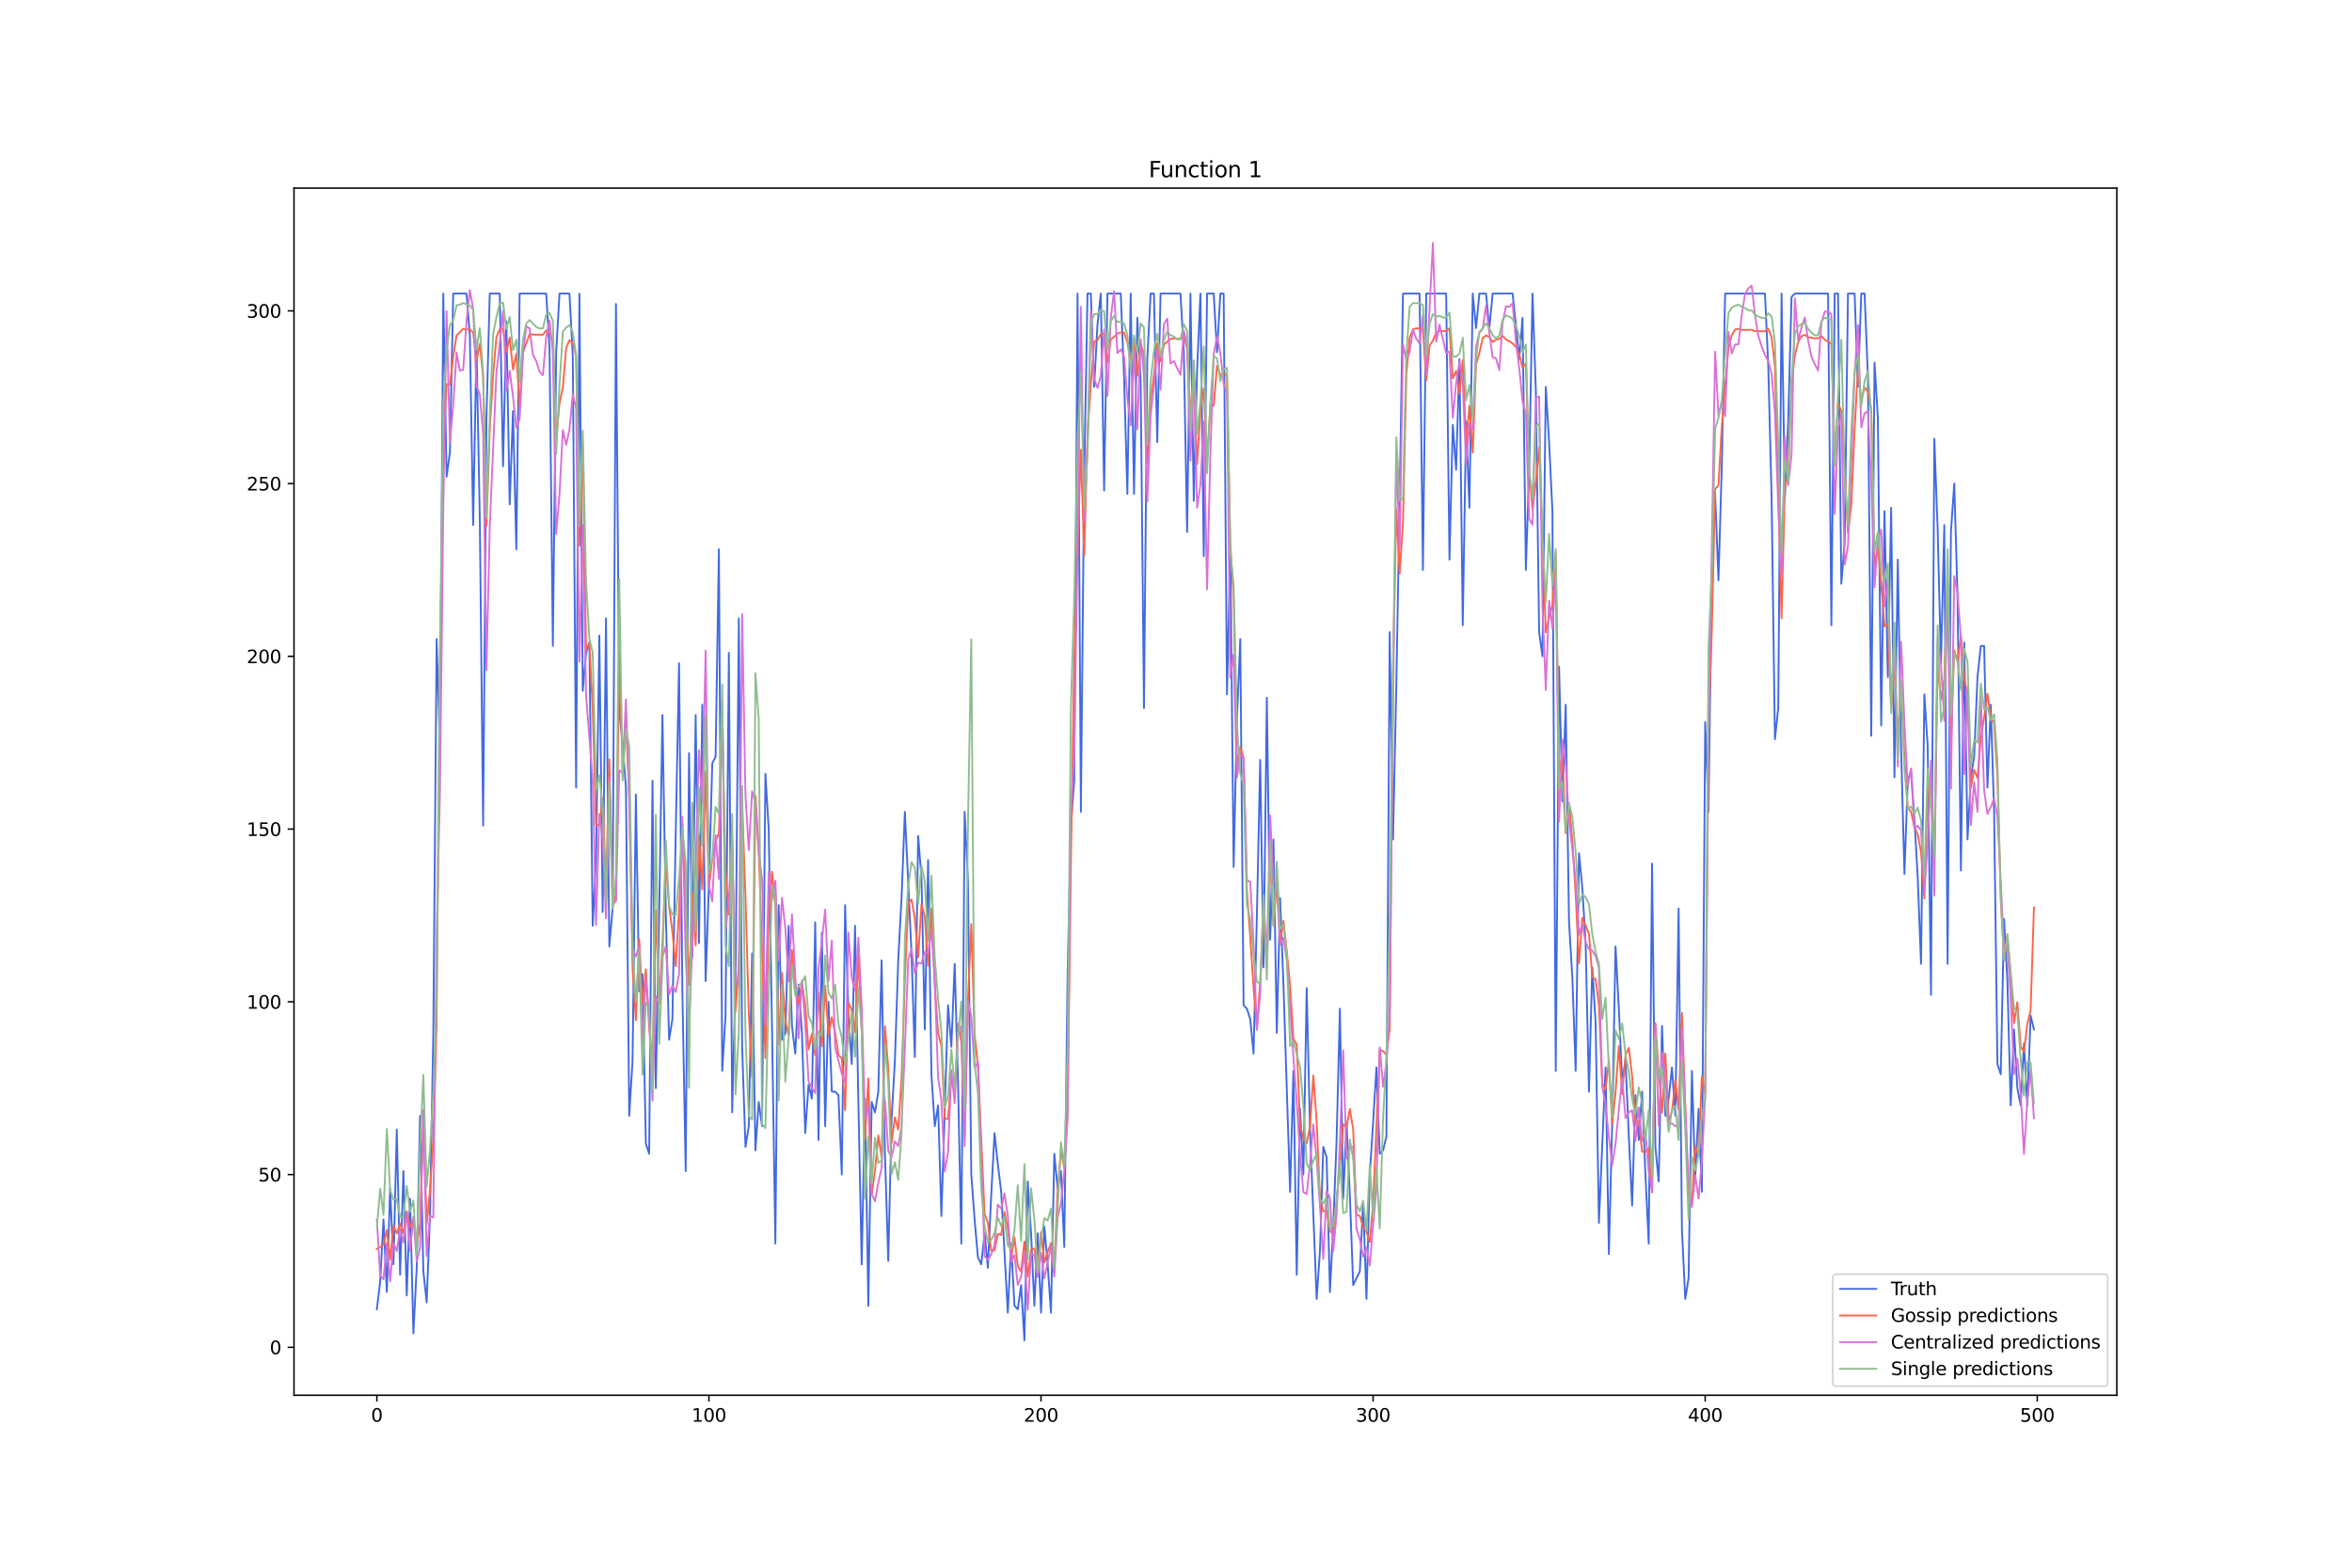<?xml version="1.0" encoding="utf-8" standalone="no"?>
<!DOCTYPE svg PUBLIC "-//W3C//DTD SVG 1.1//EN"
  "http://www.w3.org/Graphics/SVG/1.1/DTD/svg11.dtd">
<svg xmlns:xlink="http://www.w3.org/1999/xlink" width="1296pt" height="864pt" viewBox="0 0 1296 864" xmlns="http://www.w3.org/2000/svg" version="1.1">
 <defs>
  <style type="text/css">*{stroke-linejoin: round; stroke-linecap: butt}</style>
 </defs>
 <g id="figure_1">
  <g id="patch_1">
   <path d="M 0 864 
L 1296 864 
L 1296 0 
L 0 0 
z
" style="fill: #ffffff"/>
  </g>
  <g id="axes_1">
   <g id="patch_2">
    <path d="M 162 768.96 
L 1166.4 768.96 
L 1166.4 103.68 
L 162 103.68 
z
" style="fill: #ffffff"/>
   </g>
   <g id="matplotlib.axis_1">
    <g id="xtick_1">
     <g id="line2d_1">
      <defs>
       <path id="m476c8b9370" d="M 0 0 
L 0 3.5 
" style="stroke: #000000; stroke-width: 0.8"/>
      </defs>
      <g>
       <use xlink:href="#m476c8b9370" x="207.655" y="768.96" style="stroke: #000000; stroke-width: 0.8"/>
      </g>
     </g>
     <g id="text_1">
      <!-- 0 -->
      <g transform="translate(204.473 783.558) scale(0.1 -0.1)">
       <defs>
        <path id="DejaVuSans-30" d="M 2034 4250 
Q 1547 4250 1301 3770 
Q 1056 3291 1056 2328 
Q 1056 1369 1301 889 
Q 1547 409 2034 409 
Q 2525 409 2770 889 
Q 3016 1369 3016 2328 
Q 3016 3291 2770 3770 
Q 2525 4250 2034 4250 
z
M 2034 4750 
Q 2819 4750 3233 4129 
Q 3647 3509 3647 2328 
Q 3647 1150 3233 529 
Q 2819 -91 2034 -91 
Q 1250 -91 836 529 
Q 422 1150 422 2328 
Q 422 3509 836 4129 
Q 1250 4750 2034 4750 
z
" transform="scale(0.016)"/>
       </defs>
       <use xlink:href="#DejaVuSans-30"/>
      </g>
     </g>
    </g>
    <g id="xtick_2">
     <g id="line2d_2">
      <g>
       <use xlink:href="#m476c8b9370" x="390.639" y="768.96" style="stroke: #000000; stroke-width: 0.8"/>
      </g>
     </g>
     <g id="text_2">
      <!-- 100 -->
      <g transform="translate(381.095 783.558) scale(0.1 -0.1)">
       <defs>
        <path id="DejaVuSans-31" d="M 794 531 
L 1825 531 
L 1825 4091 
L 703 3866 
L 703 4441 
L 1819 4666 
L 2450 4666 
L 2450 531 
L 3481 531 
L 3481 0 
L 794 0 
L 794 531 
z
" transform="scale(0.016)"/>
       </defs>
       <use xlink:href="#DejaVuSans-31"/>
       <use xlink:href="#DejaVuSans-30" x="63.623"/>
       <use xlink:href="#DejaVuSans-30" x="127.246"/>
      </g>
     </g>
    </g>
    <g id="xtick_3">
     <g id="line2d_3">
      <g>
       <use xlink:href="#m476c8b9370" x="573.623" y="768.96" style="stroke: #000000; stroke-width: 0.8"/>
      </g>
     </g>
     <g id="text_3">
      <!-- 200 -->
      <g transform="translate(564.079 783.558) scale(0.1 -0.1)">
       <defs>
        <path id="DejaVuSans-32" d="M 1228 531 
L 3431 531 
L 3431 0 
L 469 0 
L 469 531 
Q 828 903 1448 1529 
Q 2069 2156 2228 2338 
Q 2531 2678 2651 2914 
Q 2772 3150 2772 3378 
Q 2772 3750 2511 3984 
Q 2250 4219 1831 4219 
Q 1534 4219 1204 4116 
Q 875 4013 500 3803 
L 500 4441 
Q 881 4594 1212 4672 
Q 1544 4750 1819 4750 
Q 2544 4750 2975 4387 
Q 3406 4025 3406 3419 
Q 3406 3131 3298 2873 
Q 3191 2616 2906 2266 
Q 2828 2175 2409 1742 
Q 1991 1309 1228 531 
z
" transform="scale(0.016)"/>
       </defs>
       <use xlink:href="#DejaVuSans-32"/>
       <use xlink:href="#DejaVuSans-30" x="63.623"/>
       <use xlink:href="#DejaVuSans-30" x="127.246"/>
      </g>
     </g>
    </g>
    <g id="xtick_4">
     <g id="line2d_4">
      <g>
       <use xlink:href="#m476c8b9370" x="756.607" y="768.96" style="stroke: #000000; stroke-width: 0.8"/>
      </g>
     </g>
     <g id="text_4">
      <!-- 300 -->
      <g transform="translate(747.063 783.558) scale(0.1 -0.1)">
       <defs>
        <path id="DejaVuSans-33" d="M 2597 2516 
Q 3050 2419 3304 2112 
Q 3559 1806 3559 1356 
Q 3559 666 3084 287 
Q 2609 -91 1734 -91 
Q 1441 -91 1130 -33 
Q 819 25 488 141 
L 488 750 
Q 750 597 1062 519 
Q 1375 441 1716 441 
Q 2309 441 2620 675 
Q 2931 909 2931 1356 
Q 2931 1769 2642 2001 
Q 2353 2234 1838 2234 
L 1294 2234 
L 1294 2753 
L 1863 2753 
Q 2328 2753 2575 2939 
Q 2822 3125 2822 3475 
Q 2822 3834 2567 4026 
Q 2313 4219 1838 4219 
Q 1578 4219 1281 4162 
Q 984 4106 628 3988 
L 628 4550 
Q 988 4650 1302 4700 
Q 1616 4750 1894 4750 
Q 2613 4750 3031 4423 
Q 3450 4097 3450 3541 
Q 3450 3153 3228 2886 
Q 3006 2619 2597 2516 
z
" transform="scale(0.016)"/>
       </defs>
       <use xlink:href="#DejaVuSans-33"/>
       <use xlink:href="#DejaVuSans-30" x="63.623"/>
       <use xlink:href="#DejaVuSans-30" x="127.246"/>
      </g>
     </g>
    </g>
    <g id="xtick_5">
     <g id="line2d_5">
      <g>
       <use xlink:href="#m476c8b9370" x="939.591" y="768.96" style="stroke: #000000; stroke-width: 0.8"/>
      </g>
     </g>
     <g id="text_5">
      <!-- 400 -->
      <g transform="translate(930.047 783.558) scale(0.1 -0.1)">
       <defs>
        <path id="DejaVuSans-34" d="M 2419 4116 
L 825 1625 
L 2419 1625 
L 2419 4116 
z
M 2253 4666 
L 3047 4666 
L 3047 1625 
L 3713 1625 
L 3713 1100 
L 3047 1100 
L 3047 0 
L 2419 0 
L 2419 1100 
L 313 1100 
L 313 1709 
L 2253 4666 
z
" transform="scale(0.016)"/>
       </defs>
       <use xlink:href="#DejaVuSans-34"/>
       <use xlink:href="#DejaVuSans-30" x="63.623"/>
       <use xlink:href="#DejaVuSans-30" x="127.246"/>
      </g>
     </g>
    </g>
    <g id="xtick_6">
     <g id="line2d_6">
      <g>
       <use xlink:href="#m476c8b9370" x="1122.575" y="768.96" style="stroke: #000000; stroke-width: 0.8"/>
      </g>
     </g>
     <g id="text_6">
      <!-- 500 -->
      <g transform="translate(1113.032 783.558) scale(0.1 -0.1)">
       <defs>
        <path id="DejaVuSans-35" d="M 691 4666 
L 3169 4666 
L 3169 4134 
L 1269 4134 
L 1269 2991 
Q 1406 3038 1543 3061 
Q 1681 3084 1819 3084 
Q 2600 3084 3056 2656 
Q 3513 2228 3513 1497 
Q 3513 744 3044 326 
Q 2575 -91 1722 -91 
Q 1428 -91 1123 -41 
Q 819 9 494 109 
L 494 744 
Q 775 591 1075 516 
Q 1375 441 1709 441 
Q 2250 441 2565 725 
Q 2881 1009 2881 1497 
Q 2881 1984 2565 2268 
Q 2250 2553 1709 2553 
Q 1456 2553 1204 2497 
Q 953 2441 691 2322 
L 691 4666 
z
" transform="scale(0.016)"/>
       </defs>
       <use xlink:href="#DejaVuSans-35"/>
       <use xlink:href="#DejaVuSans-30" x="63.623"/>
       <use xlink:href="#DejaVuSans-30" x="127.246"/>
      </g>
     </g>
    </g>
   </g>
   <g id="matplotlib.axis_2">
    <g id="ytick_1">
     <g id="line2d_7">
      <defs>
       <path id="m063c28ffc0" d="M 0 0 
L -3.5 0 
" style="stroke: #000000; stroke-width: 0.8"/>
      </defs>
      <g>
       <use xlink:href="#m063c28ffc0" x="162" y="742.528" style="stroke: #000000; stroke-width: 0.8"/>
      </g>
     </g>
     <g id="text_7">
      <!-- 0 -->
      <g transform="translate(148.637 746.327) scale(0.1 -0.1)">
       <use xlink:href="#DejaVuSans-30"/>
      </g>
     </g>
    </g>
    <g id="ytick_2">
     <g id="line2d_8">
      <g>
       <use xlink:href="#m063c28ffc0" x="162" y="647.327" style="stroke: #000000; stroke-width: 0.8"/>
      </g>
     </g>
     <g id="text_8">
      <!-- 50 -->
      <g transform="translate(142.275 651.126) scale(0.1 -0.1)">
       <use xlink:href="#DejaVuSans-35"/>
       <use xlink:href="#DejaVuSans-30" x="63.623"/>
      </g>
     </g>
    </g>
    <g id="ytick_3">
     <g id="line2d_9">
      <g>
       <use xlink:href="#m063c28ffc0" x="162" y="552.126" style="stroke: #000000; stroke-width: 0.8"/>
      </g>
     </g>
     <g id="text_9">
      <!-- 100 -->
      <g transform="translate(135.912 555.925) scale(0.1 -0.1)">
       <use xlink:href="#DejaVuSans-31"/>
       <use xlink:href="#DejaVuSans-30" x="63.623"/>
       <use xlink:href="#DejaVuSans-30" x="127.246"/>
      </g>
     </g>
    </g>
    <g id="ytick_4">
     <g id="line2d_10">
      <g>
       <use xlink:href="#m063c28ffc0" x="162" y="456.924" style="stroke: #000000; stroke-width: 0.8"/>
      </g>
     </g>
     <g id="text_10">
      <!-- 150 -->
      <g transform="translate(135.912 460.724) scale(0.1 -0.1)">
       <use xlink:href="#DejaVuSans-31"/>
       <use xlink:href="#DejaVuSans-35" x="63.623"/>
       <use xlink:href="#DejaVuSans-30" x="127.246"/>
      </g>
     </g>
    </g>
    <g id="ytick_5">
     <g id="line2d_11">
      <g>
       <use xlink:href="#m063c28ffc0" x="162" y="361.723" style="stroke: #000000; stroke-width: 0.8"/>
      </g>
     </g>
     <g id="text_11">
      <!-- 200 -->
      <g transform="translate(135.912 365.523) scale(0.1 -0.1)">
       <use xlink:href="#DejaVuSans-32"/>
       <use xlink:href="#DejaVuSans-30" x="63.623"/>
       <use xlink:href="#DejaVuSans-30" x="127.246"/>
      </g>
     </g>
    </g>
    <g id="ytick_6">
     <g id="line2d_12">
      <g>
       <use xlink:href="#m063c28ffc0" x="162" y="266.522" style="stroke: #000000; stroke-width: 0.8"/>
      </g>
     </g>
     <g id="text_12">
      <!-- 250 -->
      <g transform="translate(135.912 270.321) scale(0.1 -0.1)">
       <use xlink:href="#DejaVuSans-32"/>
       <use xlink:href="#DejaVuSans-35" x="63.623"/>
       <use xlink:href="#DejaVuSans-30" x="127.246"/>
      </g>
     </g>
    </g>
    <g id="ytick_7">
     <g id="line2d_13">
      <g>
       <use xlink:href="#m063c28ffc0" x="162" y="171.321" style="stroke: #000000; stroke-width: 0.8"/>
      </g>
     </g>
     <g id="text_13">
      <!-- 300 -->
      <g transform="translate(135.912 175.12) scale(0.1 -0.1)">
       <use xlink:href="#DejaVuSans-33"/>
       <use xlink:href="#DejaVuSans-30" x="63.623"/>
       <use xlink:href="#DejaVuSans-30" x="127.246"/>
      </g>
     </g>
    </g>
   </g>
   <g id="line2d_14">
    <path d="M 207.655 721.584 
L 209.484 706.352 
L 211.314 672.079 
L 213.144 712.064 
L 214.974 654.943 
L 216.804 696.831 
L 218.634 622.575 
L 220.463 702.544 
L 222.293 645.423 
L 224.123 713.968 
L 225.953 660.655 
L 227.783 734.912 
L 229.613 698.736 
L 231.442 614.958 
L 233.272 700.64 
L 235.102 717.776 
L 236.932 670.175 
L 238.762 569.262 
L 240.592 352.203 
L 242.422 413.132 
L 244.251 161.801 
L 246.081 262.714 
L 247.911 249.386 
L 249.741 161.801 
L 257.06 161.801 
L 258.89 184.649 
L 260.72 289.37 
L 262.55 190.361 
L 264.38 285.562 
L 266.209 455.02 
L 268.039 230.346 
L 269.869 161.801 
L 275.359 161.801 
L 277.189 257.002 
L 279.018 177.033 
L 280.848 277.946 
L 282.678 226.538 
L 284.508 302.699 
L 286.338 161.801 
L 300.976 161.801 
L 302.806 192.265 
L 304.636 356.011 
L 306.466 194.169 
L 308.296 161.801 
L 313.785 161.801 
L 315.615 196.073 
L 317.445 434.076 
L 319.275 161.801 
L 321.105 380.764 
L 322.935 359.819 
L 324.764 354.107 
L 326.594 510.237 
L 328.424 474.061 
L 330.254 350.299 
L 332.084 502.621 
L 333.914 340.779 
L 335.743 521.661 
L 337.573 500.717 
L 339.403 167.513 
L 341.233 392.188 
L 343.063 409.324 
L 344.893 434.076 
L 346.723 614.958 
L 348.552 584.494 
L 350.382 437.884 
L 352.212 546.414 
L 354.042 536.893 
L 355.872 630.191 
L 357.702 635.903 
L 359.531 430.268 
L 361.361 599.726 
L 363.191 504.525 
L 365.021 394.092 
L 366.851 502.621 
L 368.681 573.07 
L 370.51 561.646 
L 372.34 458.829 
L 374.17 365.531 
L 376 546.414 
L 377.83 645.423 
L 379.66 415.036 
L 381.489 527.373 
L 383.319 394.092 
L 385.149 519.757 
L 386.979 388.38 
L 388.809 540.702 
L 390.639 487.389 
L 392.469 420.748 
L 394.298 416.94 
L 396.128 302.699 
L 397.958 590.206 
L 399.788 559.742 
L 401.618 359.819 
L 403.448 613.054 
L 405.277 540.702 
L 407.107 340.779 
L 408.937 576.878 
L 410.767 632.095 
L 412.597 620.671 
L 414.427 525.469 
L 416.256 633.999 
L 418.086 607.342 
L 419.916 620.671 
L 421.746 426.46 
L 423.576 456.924 
L 425.406 567.358 
L 427.236 685.407 
L 429.065 498.813 
L 430.895 573.07 
L 432.725 569.262 
L 434.555 510.237 
L 436.385 565.454 
L 438.215 580.686 
L 440.044 542.606 
L 441.874 569.262 
L 443.704 624.479 
L 445.534 597.822 
L 447.364 605.438 
L 449.194 508.333 
L 451.023 628.287 
L 452.853 514.045 
L 454.683 620.671 
L 456.513 552.126 
L 458.343 601.63 
L 460.173 601.63 
L 462.003 603.534 
L 463.832 647.327 
L 465.662 498.813 
L 467.492 559.742 
L 469.322 586.398 
L 471.152 510.237 
L 472.982 607.342 
L 474.811 696.831 
L 476.641 605.438 
L 478.471 719.68 
L 480.301 607.342 
L 482.131 613.054 
L 483.961 601.63 
L 485.79 529.277 
L 487.62 635.903 
L 489.45 694.927 
L 491.28 616.862 
L 493.11 584.494 
L 494.94 529.277 
L 496.77 495.005 
L 498.599 447.404 
L 502.259 525.469 
L 504.089 582.59 
L 505.919 460.733 
L 507.749 483.581 
L 509.578 567.358 
L 511.408 474.061 
L 513.238 592.11 
L 515.068 620.671 
L 516.898 609.246 
L 518.728 670.175 
L 522.387 554.03 
L 524.217 576.878 
L 526.047 531.181 
L 527.877 595.918 
L 529.707 685.407 
L 531.536 447.404 
L 533.366 485.485 
L 535.196 647.327 
L 537.026 672.079 
L 538.856 693.023 
L 540.686 696.831 
L 542.516 679.695 
L 544.345 698.736 
L 546.175 658.751 
L 548.005 624.479 
L 549.835 641.615 
L 551.665 656.847 
L 555.324 723.488 
L 557.154 685.407 
L 558.984 719.68 
L 560.814 721.584 
L 562.644 708.256 
L 564.474 738.72 
L 566.303 651.135 
L 568.133 679.695 
L 569.963 719.68 
L 571.793 679.695 
L 573.623 723.488 
L 575.453 675.887 
L 577.283 696.831 
L 579.112 723.488 
L 580.942 635.903 
L 582.772 654.943 
L 584.602 645.423 
L 586.432 687.311 
L 588.262 536.893 
L 590.091 455.02 
L 591.921 430.268 
L 593.751 161.801 
L 595.581 447.404 
L 597.411 262.714 
L 599.241 161.801 
L 601.07 161.801 
L 602.9 213.209 
L 604.73 178.937 
L 606.56 161.801 
L 608.39 270.33 
L 610.22 161.801 
L 617.539 161.801 
L 619.369 207.497 
L 621.199 272.234 
L 623.029 161.801 
L 624.858 272.234 
L 626.688 175.129 
L 628.518 209.401 
L 630.348 390.284 
L 632.178 197.977 
L 634.008 161.801 
L 635.837 161.801 
L 637.667 243.674 
L 639.497 161.801 
L 650.476 161.801 
L 652.306 194.169 
L 654.136 293.178 
L 655.966 161.801 
L 657.796 276.042 
L 659.625 203.689 
L 661.455 161.801 
L 663.285 306.507 
L 665.115 161.801 
L 668.775 161.801 
L 670.604 194.169 
L 672.434 161.801 
L 674.264 161.801 
L 676.094 382.668 
L 677.924 302.699 
L 679.754 477.869 
L 681.583 395.996 
L 683.413 352.203 
L 685.243 554.03 
L 687.073 555.934 
L 688.903 561.646 
L 690.733 580.686 
L 692.563 504.525 
L 694.392 418.844 
L 696.222 533.085 
L 698.052 384.572 
L 699.882 517.853 
L 701.712 462.637 
L 703.542 569.262 
L 705.371 495.005 
L 707.201 542.606 
L 710.861 656.847 
L 712.691 590.206 
L 714.521 702.544 
L 716.35 611.15 
L 718.18 647.327 
L 720.01 544.51 
L 721.84 622.575 
L 725.5 715.872 
L 727.33 689.215 
L 729.159 632.095 
L 730.989 637.807 
L 732.819 712.064 
L 734.649 675.887 
L 736.479 628.287 
L 738.309 555.934 
L 740.138 660.655 
L 741.968 618.767 
L 743.798 658.751 
L 745.628 708.256 
L 749.288 700.64 
L 751.117 662.559 
L 752.947 715.872 
L 754.777 647.327 
L 756.607 618.767 
L 758.437 588.302 
L 760.267 635.903 
L 762.097 633.999 
L 763.926 626.383 
L 765.756 348.395 
L 767.586 462.637 
L 769.416 376.955 
L 771.246 274.138 
L 773.076 161.801 
L 782.225 161.801 
L 784.055 314.123 
L 785.884 161.801 
L 796.864 161.801 
L 798.693 308.411 
L 800.523 234.154 
L 802.353 258.906 
L 804.183 197.977 
L 806.013 344.587 
L 807.843 232.25 
L 809.672 279.85 
L 811.502 161.801 
L 813.332 180.841 
L 815.162 161.801 
L 818.822 161.801 
L 820.651 180.841 
L 822.481 161.801 
L 833.46 161.801 
L 835.29 178.937 
L 837.12 197.977 
L 838.95 175.129 
L 840.78 314.123 
L 842.61 258.906 
L 844.439 161.801 
L 846.269 215.113 
L 848.099 348.395 
L 849.929 361.723 
L 851.759 213.209 
L 853.589 243.674 
L 855.418 281.754 
L 857.248 590.206 
L 859.078 367.435 
L 860.908 441.692 
L 862.738 388.38 
L 864.568 508.333 
L 866.397 538.798 
L 868.227 590.206 
L 870.057 470.253 
L 871.887 489.293 
L 873.717 519.757 
L 875.547 601.63 
L 877.377 533.085 
L 879.206 563.55 
L 881.036 673.983 
L 884.696 588.302 
L 886.526 691.119 
L 888.356 618.767 
L 890.185 521.661 
L 892.015 555.934 
L 893.845 595.918 
L 895.675 584.494 
L 897.505 626.383 
L 899.335 664.463 
L 901.164 603.534 
L 902.994 628.287 
L 904.824 601.63 
L 906.654 647.327 
L 908.484 685.407 
L 910.314 475.965 
L 912.144 632.095 
L 913.973 651.135 
L 915.803 565.454 
L 917.633 614.958 
L 919.463 605.438 
L 921.293 588.302 
L 923.123 614.958 
L 924.952 500.717 
L 926.782 677.791 
L 928.612 715.872 
L 930.442 704.448 
L 932.272 590.206 
L 934.102 649.231 
L 935.931 611.15 
L 937.761 656.847 
L 939.591 397.9 
L 941.421 447.404 
L 943.251 314.123 
L 945.081 272.234 
L 946.911 319.835 
L 948.74 257.002 
L 950.57 161.801 
L 972.528 161.801 
L 974.358 201.785 
L 976.188 274.138 
L 978.018 407.42 
L 979.848 390.284 
L 981.678 161.801 
L 983.507 274.138 
L 985.337 232.25 
L 987.167 163.705 
L 988.997 161.801 
L 1007.295 161.801 
L 1009.125 344.587 
L 1010.955 161.801 
L 1012.785 161.801 
L 1014.615 321.739 
L 1016.444 298.891 
L 1018.274 161.801 
L 1021.934 161.801 
L 1023.764 213.209 
L 1025.594 161.801 
L 1027.424 161.801 
L 1029.253 207.497 
L 1031.083 405.516 
L 1032.913 199.881 
L 1034.743 230.346 
L 1036.573 399.804 
L 1038.403 281.754 
L 1040.232 373.147 
L 1042.062 279.85 
L 1043.892 428.364 
L 1045.722 308.411 
L 1047.552 413.132 
L 1049.382 481.677 
L 1051.211 430.268 
L 1053.041 424.556 
L 1054.871 451.212 
L 1056.701 483.581 
L 1058.531 531.181 
L 1060.361 382.668 
L 1062.191 411.228 
L 1064.02 548.318 
L 1065.85 241.77 
L 1067.68 291.274 
L 1069.51 365.531 
L 1071.34 289.37 
L 1073.17 531.181 
L 1074.999 293.178 
L 1076.829 266.522 
L 1078.659 329.355 
L 1080.489 479.773 
L 1082.319 354.107 
L 1084.149 462.637 
L 1085.978 428.364 
L 1087.808 416.94 
L 1089.638 373.147 
L 1091.468 356.011 
L 1093.298 356.011 
L 1095.128 434.076 
L 1096.958 388.38 
L 1098.787 447.404 
L 1100.617 586.398 
L 1102.447 592.11 
L 1104.277 506.429 
L 1106.107 540.702 
L 1107.937 609.246 
L 1109.766 567.358 
L 1111.596 599.726 
L 1113.426 609.246 
L 1115.256 574.974 
L 1117.086 609.246 
L 1118.916 559.742 
L 1120.745 567.358 
L 1120.745 567.358 
" clip-path="url(#p9f7affd871)" style="fill: none; stroke: #4169e1; stroke-linecap: square"/>
   </g>
   <g id="line2d_15">
    <path d="M 207.655 688.333 
L 209.484 687.342 
L 211.314 686 
L 213.144 677.854 
L 214.974 694.158 
L 216.804 675.549 
L 218.634 679.751 
L 220.463 674.405 
L 222.293 679.6 
L 224.123 667.589 
L 225.953 676.355 
L 227.783 671.467 
L 229.613 686.222 
L 231.442 674.361 
L 233.272 616.265 
L 235.102 674.445 
L 236.932 656.363 
L 238.762 628.117 
L 240.592 562.723 
L 242.422 368.512 
L 244.251 247.781 
L 246.081 211.736 
L 247.911 211.941 
L 249.741 196.555 
L 251.571 184.772 
L 253.401 183.133 
L 255.23 181.198 
L 257.06 181.574 
L 258.89 181.609 
L 260.72 183.179 
L 262.55 199.035 
L 264.38 189.462 
L 266.209 207.622 
L 268.039 289.625 
L 269.869 236.593 
L 271.699 206.62 
L 273.529 185.853 
L 275.359 181.384 
L 277.189 181.222 
L 279.018 193.93 
L 280.848 186.031 
L 282.678 203.747 
L 284.508 194.839 
L 286.338 224.196 
L 288.168 194.327 
L 291.827 184.106 
L 293.657 184.417 
L 299.147 184.485 
L 300.976 182.06 
L 302.806 183.728 
L 304.636 188.939 
L 306.466 242.357 
L 308.296 222.304 
L 310.126 213.603 
L 311.956 191.72 
L 313.785 187.506 
L 315.615 188.967 
L 317.445 196.165 
L 319.275 300.753 
L 321.105 244.428 
L 322.935 358.371 
L 324.764 354.29 
L 326.594 390.992 
L 328.424 454.542 
L 330.254 454.796 
L 332.084 439.956 
L 333.914 489.313 
L 335.743 418.503 
L 337.573 491.318 
L 339.403 496.555 
L 341.233 360.537 
L 343.063 423.027 
L 344.893 397.49 
L 346.723 438.563 
L 348.552 533.474 
L 350.382 562.227 
L 352.212 517.501 
L 354.042 553.329 
L 355.872 534.18 
L 357.702 565.941 
L 359.531 585.659 
L 361.361 501.731 
L 363.191 553.465 
L 365.021 520.216 
L 366.851 475.14 
L 368.681 499.571 
L 370.51 513.503 
L 372.34 532.505 
L 374.17 501.611 
L 376 454.79 
L 377.83 493.625 
L 379.66 542.808 
L 381.489 492.164 
L 383.319 521.088 
L 385.149 459.997 
L 386.979 490.218 
L 388.809 425.254 
L 390.639 488.481 
L 392.469 473.827 
L 394.298 463.741 
L 396.128 459.111 
L 397.958 394.847 
L 399.788 479.656 
L 401.618 503.969 
L 403.448 462.272 
L 405.277 557.469 
L 407.107 531.96 
L 408.937 442.76 
L 410.767 493.93 
L 412.597 558.327 
L 414.427 593.997 
L 416.256 438.571 
L 418.086 468.946 
L 419.916 523.739 
L 421.746 583.109 
L 423.576 507.344 
L 425.406 480.37 
L 427.236 499.517 
L 429.065 576.067 
L 430.895 536.013 
L 432.725 562.411 
L 434.555 570.857 
L 436.385 523.59 
L 438.215 542.454 
L 440.044 552.944 
L 441.874 541.599 
L 443.704 553.797 
L 445.534 578.39 
L 447.364 569.778 
L 449.194 581.596 
L 451.023 546.953 
L 452.853 576.679 
L 454.683 543.175 
L 456.513 570.459 
L 458.343 560.664 
L 460.173 569.101 
L 462.003 581.508 
L 463.832 583.135 
L 465.662 611.883 
L 467.492 552.603 
L 469.322 556.565 
L 471.152 568.976 
L 472.982 526.868 
L 474.811 568.41 
L 476.641 628.102 
L 478.471 594.336 
L 480.301 658.369 
L 482.131 645.345 
L 483.961 625.778 
L 485.79 638.143 
L 487.62 565.652 
L 489.45 588.929 
L 491.28 630.021 
L 493.11 615.788 
L 494.94 622.553 
L 496.77 594.468 
L 498.599 539.73 
L 500.429 498.114 
L 502.259 495.688 
L 504.089 506.083 
L 505.919 527.721 
L 507.749 498.405 
L 509.578 505.097 
L 511.408 532.272 
L 513.238 500.681 
L 515.068 543.31 
L 516.898 569.423 
L 518.728 576.265 
L 520.557 616.383 
L 522.387 616.718 
L 524.217 593.107 
L 526.047 603.281 
L 527.877 564.053 
L 529.707 574.233 
L 531.536 626.238 
L 533.366 550.834 
L 535.196 509.324 
L 537.026 570.191 
L 538.856 587.117 
L 542.516 668.939 
L 544.345 673.855 
L 546.175 689.431 
L 548.005 689.095 
L 549.835 680.022 
L 551.665 680.653 
L 553.495 667.951 
L 555.324 677.175 
L 557.154 692.953 
L 558.984 681.923 
L 560.814 697.776 
L 562.644 700.819 
L 564.474 684.245 
L 566.303 703.561 
L 568.133 688.699 
L 569.963 688.091 
L 571.793 698.466 
L 573.623 679.138 
L 575.453 695.826 
L 577.283 689.854 
L 579.112 685.096 
L 580.942 699.152 
L 582.772 655.693 
L 584.602 634.7 
L 586.432 643.571 
L 588.262 613.081 
L 590.091 476.221 
L 591.921 363.253 
L 593.751 302.286 
L 595.581 247.929 
L 597.411 306.248 
L 599.241 239.558 
L 601.07 212.02 
L 602.9 188.199 
L 604.73 187.474 
L 606.56 184.172 
L 608.39 184.093 
L 610.22 199.816 
L 612.05 187.116 
L 613.879 185.666 
L 615.709 183.85 
L 617.539 183.204 
L 619.369 183.278 
L 621.199 188.307 
L 623.029 199.683 
L 624.858 188.229 
L 626.688 207.167 
L 628.518 189.59 
L 630.348 194.961 
L 632.178 255.617 
L 634.008 220.035 
L 635.837 206.774 
L 637.667 189.212 
L 639.497 199.224 
L 641.327 189.976 
L 643.157 188.304 
L 644.987 186.8 
L 646.817 186.492 
L 648.646 186.71 
L 650.476 186.651 
L 652.306 184.803 
L 654.136 192.591 
L 655.966 226.865 
L 657.796 208.499 
L 659.625 255.809 
L 661.455 225.953 
L 663.285 214.185 
L 665.115 253.518 
L 666.945 222.92 
L 668.775 223.602 
L 670.604 201.584 
L 672.434 206.721 
L 674.264 205.596 
L 676.094 206.728 
L 677.924 299.376 
L 679.754 329.417 
L 681.583 421.109 
L 683.413 411.918 
L 685.243 417.51 
L 687.073 490.917 
L 688.903 516.475 
L 690.733 544.597 
L 692.563 566.519 
L 694.392 541.376 
L 696.222 502.314 
L 698.052 533.421 
L 699.882 470.879 
L 701.712 509.835 
L 703.542 486.147 
L 705.371 519.225 
L 707.201 507.556 
L 709.031 524.167 
L 710.861 543.257 
L 712.691 572.554 
L 714.521 575.544 
L 716.35 619.915 
L 718.18 627.644 
L 720.01 630.029 
L 721.84 621.004 
L 723.67 592.704 
L 725.5 618.06 
L 727.33 660.399 
L 729.159 667.614 
L 730.989 667.155 
L 732.819 678.489 
L 734.649 680.116 
L 738.309 643.382 
L 740.138 619.595 
L 741.968 621.077 
L 743.798 611.182 
L 745.628 622.508 
L 747.458 669.353 
L 749.288 670.195 
L 751.117 676.112 
L 752.947 678.917 
L 754.777 684.466 
L 756.607 663.428 
L 760.267 578.454 
L 762.097 579.338 
L 763.926 581.187 
L 765.756 567.164 
L 767.586 367.152 
L 769.416 280.656 
L 771.246 316.266 
L 773.076 288.033 
L 774.905 206.801 
L 776.735 186.181 
L 778.565 181.462 
L 780.395 180.966 
L 782.225 180.962 
L 784.055 181.766 
L 785.884 209.516 
L 787.714 190.509 
L 789.544 187.66 
L 791.374 183.472 
L 793.204 182.395 
L 796.864 182.451 
L 798.693 180.982 
L 800.523 208.575 
L 802.353 204.417 
L 804.183 217.032 
L 806.013 198.366 
L 807.843 244.843 
L 809.672 223.653 
L 811.502 249.537 
L 813.332 200.98 
L 815.162 194.408 
L 816.992 186.38 
L 818.822 184.904 
L 820.651 185.71 
L 822.481 188.514 
L 824.311 187.182 
L 826.141 186.8 
L 827.971 185.165 
L 829.801 187.036 
L 831.63 188.078 
L 833.46 189.29 
L 835.29 191.157 
L 837.12 195.15 
L 838.95 202.646 
L 840.78 200.294 
L 842.61 259.274 
L 844.439 280.821 
L 846.269 265.463 
L 848.099 246.648 
L 851.759 348.491 
L 853.589 340.447 
L 855.418 333.649 
L 857.248 304.753 
L 859.078 427.204 
L 860.908 414.896 
L 862.738 459.144 
L 864.568 442.696 
L 866.397 463.155 
L 868.227 492.855 
L 870.057 531.089 
L 871.887 505.855 
L 873.717 510.044 
L 875.547 514.701 
L 877.377 538.422 
L 879.206 539.708 
L 881.036 553.887 
L 882.866 596.987 
L 884.696 600.522 
L 886.526 584.375 
L 888.356 619.425 
L 890.185 602.127 
L 892.015 576.415 
L 893.845 602.996 
L 895.675 581.562 
L 897.505 577.535 
L 899.335 592.994 
L 901.164 619.508 
L 902.994 617.723 
L 904.824 634.753 
L 906.654 634.897 
L 908.484 632.805 
L 910.314 657.21 
L 912.144 563.893 
L 913.973 590.467 
L 915.803 613.294 
L 917.633 580.67 
L 919.463 617.82 
L 921.293 612.626 
L 923.123 595.298 
L 924.952 611.576 
L 926.782 558.247 
L 930.442 659.997 
L 932.272 663.168 
L 934.102 631.482 
L 935.931 637.215 
L 937.761 593.345 
L 939.591 602.925 
L 941.421 401.759 
L 943.251 347.089 
L 945.081 269.539 
L 946.911 267.452 
L 948.74 235.241 
L 950.57 212.893 
L 952.4 191.924 
L 954.23 184.725 
L 956.06 181.662 
L 957.89 181.214 
L 959.719 181.886 
L 965.209 181.739 
L 967.039 182.593 
L 968.869 182.545 
L 972.528 182.605 
L 974.358 181.205 
L 976.188 185.944 
L 978.018 201.988 
L 981.678 340.783 
L 983.507 269.13 
L 985.337 260.683 
L 987.167 210.01 
L 988.997 196 
L 990.827 188.513 
L 992.657 185.293 
L 994.486 184.515 
L 996.316 185.822 
L 999.976 186.457 
L 1001.806 186.355 
L 1003.636 185.34 
L 1005.465 187.226 
L 1007.295 188.224 
L 1009.125 189.517 
L 1010.955 251.984 
L 1012.785 222.196 
L 1014.615 226.556 
L 1016.444 258.226 
L 1018.274 293.713 
L 1020.104 278.197 
L 1021.934 236.623 
L 1023.764 202.792 
L 1025.594 220.918 
L 1027.424 213.569 
L 1029.253 215.764 
L 1031.083 225.276 
L 1032.913 312.035 
L 1034.743 300.974 
L 1036.573 321.444 
L 1038.403 345.161 
L 1040.232 344.354 
L 1042.062 391.453 
L 1043.892 366.172 
L 1045.722 405.616 
L 1047.552 380.436 
L 1049.382 417.374 
L 1051.211 445.079 
L 1053.041 447.464 
L 1054.871 455.904 
L 1056.701 459.954 
L 1058.531 469.536 
L 1060.361 495.128 
L 1062.191 434.992 
L 1064.02 431.483 
L 1065.85 470.369 
L 1067.68 366.701 
L 1069.51 385.61 
L 1071.34 374.432 
L 1073.17 319.596 
L 1074.999 408.777 
L 1076.829 358.526 
L 1078.659 364.6 
L 1080.489 350.232 
L 1082.319 373.41 
L 1084.149 383.352 
L 1085.978 434.31 
L 1087.808 424.312 
L 1089.638 428.779 
L 1091.468 406.998 
L 1093.298 395.217 
L 1095.128 382.314 
L 1096.958 395.552 
L 1098.787 398.402 
L 1100.617 427.597 
L 1102.447 494.451 
L 1104.277 529.314 
L 1106.107 515.782 
L 1107.937 537.587 
L 1109.766 563.881 
L 1111.596 552.361 
L 1113.426 576.724 
L 1115.256 579.638 
L 1117.086 564.324 
L 1118.916 556.703 
L 1120.745 500.075 
L 1120.745 500.075 
" clip-path="url(#p9f7affd871)" style="fill: none; stroke: #ff6347; stroke-linecap: square"/>
   </g>
   <g id="line2d_16">
    <path d="M 207.655 672.041 
L 209.484 703.01 
L 211.314 705.01 
L 213.144 685.023 
L 214.974 706.24 
L 216.804 684.991 
L 218.634 689.481 
L 220.463 677.303 
L 222.293 684.784 
L 224.123 668.312 
L 225.953 689.237 
L 227.783 670.699 
L 229.613 695.155 
L 231.442 688.053 
L 233.272 611.566 
L 235.102 692.181 
L 236.932 670.051 
L 238.762 670.995 
L 240.592 514.226 
L 242.422 436.969 
L 244.251 281.012 
L 246.081 171.492 
L 247.911 244.311 
L 249.741 223.127 
L 251.571 194.332 
L 253.401 204.238 
L 255.23 203.886 
L 257.06 176.989 
L 258.89 159.887 
L 260.72 170.348 
L 262.55 212.763 
L 264.38 217.458 
L 266.209 239.028 
L 268.039 369.328 
L 269.869 290.228 
L 273.529 205.401 
L 275.359 189.606 
L 277.189 171.384 
L 279.018 215.392 
L 280.848 204.363 
L 282.678 218.58 
L 284.508 235.749 
L 286.338 230.8 
L 288.168 195.658 
L 289.997 179.727 
L 291.827 181.065 
L 293.657 195.482 
L 295.487 199.035 
L 297.317 204.779 
L 299.147 206.818 
L 300.976 185.802 
L 302.806 176.608 
L 304.636 194.407 
L 306.466 294.317 
L 308.296 272.584 
L 310.126 237.06 
L 311.956 245.148 
L 313.785 236.985 
L 315.615 217.256 
L 317.445 224.905 
L 319.275 364.634 
L 321.105 289.448 
L 322.935 383.428 
L 326.594 429.976 
L 328.424 509.727 
L 330.254 448.679 
L 332.084 462.361 
L 333.914 506.054 
L 335.743 428.289 
L 337.573 499.498 
L 339.403 495.882 
L 341.233 424.555 
L 343.063 425.926 
L 344.893 385.486 
L 346.723 441.172 
L 348.552 523.327 
L 350.382 527.11 
L 352.212 520.958 
L 354.042 574.377 
L 355.872 538.964 
L 357.702 560.812 
L 359.531 606.503 
L 361.361 549.278 
L 363.191 553.113 
L 365.021 527.387 
L 366.851 521.744 
L 368.681 548.15 
L 370.51 543.258 
L 372.34 546.752 
L 374.17 536.818 
L 376 450.223 
L 377.83 526.683 
L 379.66 566.526 
L 383.319 476.013 
L 385.149 413.46 
L 386.979 442.178 
L 388.809 358.507 
L 390.639 488.014 
L 392.469 496.71 
L 394.298 460.243 
L 396.128 484.541 
L 397.958 385.756 
L 399.788 513.723 
L 401.618 494.549 
L 403.448 465.594 
L 405.277 541.46 
L 407.107 540.541 
L 408.937 338.449 
L 410.767 438.647 
L 412.597 468.49 
L 414.427 436.079 
L 416.256 442.814 
L 418.086 470.008 
L 419.916 484.819 
L 421.746 564.986 
L 423.576 480.274 
L 425.406 495.79 
L 427.236 485.405 
L 429.065 529.57 
L 430.895 494.813 
L 432.725 511.448 
L 434.555 540.921 
L 436.385 503.9 
L 440.044 572.192 
L 441.874 540.386 
L 443.704 564.439 
L 445.534 595.999 
L 447.364 599.64 
L 449.194 602.437 
L 451.023 533.793 
L 452.853 518.82 
L 454.683 501.324 
L 456.513 540.724 
L 458.343 518.42 
L 460.173 577.255 
L 463.832 591.729 
L 465.662 596.891 
L 467.492 513.845 
L 469.322 538.604 
L 471.152 545.801 
L 472.982 516.801 
L 474.811 554.856 
L 476.641 616.946 
L 478.471 609.464 
L 480.301 657.949 
L 482.131 662.085 
L 483.961 651.757 
L 485.79 643.702 
L 487.62 606.287 
L 489.45 634.292 
L 491.28 637.751 
L 493.11 629.007 
L 494.94 631.658 
L 496.77 620.935 
L 498.599 577.663 
L 500.429 529.07 
L 502.259 522.908 
L 504.089 536.263 
L 505.919 530.491 
L 507.749 531.029 
L 509.578 524.702 
L 511.408 525.272 
L 513.238 513.122 
L 515.068 539.237 
L 516.898 593.932 
L 518.728 606.165 
L 520.557 645.68 
L 522.387 635.248 
L 524.217 589.644 
L 526.047 608.079 
L 527.877 568.588 
L 529.707 565.524 
L 531.536 631.629 
L 533.366 551.69 
L 535.196 560.319 
L 537.026 588.622 
L 538.856 584.969 
L 540.686 636.441 
L 542.516 692.429 
L 544.345 694.229 
L 546.175 691.266 
L 548.005 686.409 
L 549.835 663.856 
L 551.665 666.091 
L 553.495 657.794 
L 555.324 670.122 
L 557.154 695.68 
L 558.984 691.651 
L 560.814 708.228 
L 562.644 703.62 
L 564.474 690.435 
L 566.303 721.848 
L 568.133 690.941 
L 569.963 691.77 
L 571.793 703.717 
L 573.623 690.399 
L 575.453 704.509 
L 579.112 686.871 
L 580.942 703.656 
L 582.772 671.023 
L 584.602 663.218 
L 586.432 645.448 
L 588.262 616.735 
L 590.091 445.351 
L 591.921 415.721 
L 593.751 301.729 
L 595.581 169.099 
L 597.411 287.473 
L 599.241 244.72 
L 601.07 171.292 
L 602.9 208.816 
L 604.73 213.819 
L 606.56 207.19 
L 608.39 181.644 
L 610.22 218.258 
L 612.05 175.243 
L 613.879 160.382 
L 615.709 194.599 
L 617.539 192.616 
L 619.369 196.344 
L 621.199 219.306 
L 623.029 234.386 
L 624.858 193.235 
L 626.688 236.614 
L 628.518 186.852 
L 630.348 207.108 
L 632.178 276.512 
L 634.008 229.048 
L 635.837 212.773 
L 637.667 192.488 
L 639.497 214.732 
L 641.327 178.665 
L 643.157 175.575 
L 644.987 200.373 
L 646.817 199.013 
L 648.646 202.992 
L 650.476 206.537 
L 652.306 182.104 
L 654.136 190.703 
L 655.966 253.891 
L 657.796 204.223 
L 659.625 279.858 
L 661.455 266.999 
L 663.285 232.375 
L 665.115 324.774 
L 666.945 249.845 
L 668.775 195.321 
L 670.604 185.21 
L 672.434 194.74 
L 674.264 211.484 
L 676.094 216.756 
L 677.924 373.346 
L 679.754 360.753 
L 681.583 428.488 
L 683.413 415.593 
L 685.243 417.88 
L 687.073 485 
L 688.903 486.031 
L 690.733 519.896 
L 692.563 567.616 
L 694.392 547.648 
L 696.222 494.685 
L 698.052 529.215 
L 699.882 449.28 
L 701.712 485.477 
L 703.542 486.773 
L 705.371 520.811 
L 707.201 516.829 
L 709.031 529.31 
L 712.691 582.59 
L 714.521 606.988 
L 716.35 636.035 
L 718.18 656.98 
L 720.01 658.09 
L 721.84 641.214 
L 723.67 619.64 
L 725.5 639.337 
L 727.33 664.889 
L 729.159 693.833 
L 730.989 656.395 
L 732.819 660.184 
L 734.649 689.605 
L 736.479 669.397 
L 738.309 629.461 
L 740.138 578.837 
L 741.968 638.404 
L 743.798 631.631 
L 745.628 632.194 
L 747.458 677.043 
L 749.288 683.04 
L 751.117 692.576 
L 752.947 687.494 
L 754.777 697.513 
L 756.607 675.049 
L 758.437 655.253 
L 760.267 577.243 
L 762.097 598.923 
L 763.926 585.488 
L 765.756 558.354 
L 767.586 391.023 
L 769.416 248.724 
L 771.246 303.015 
L 773.076 189.959 
L 774.905 198.124 
L 776.735 194.293 
L 778.565 181.641 
L 780.395 186.67 
L 782.225 189.218 
L 784.055 173.927 
L 785.884 206.088 
L 789.544 133.92 
L 791.374 188.358 
L 793.204 178.944 
L 796.864 194.717 
L 798.693 193.599 
L 800.523 230.264 
L 802.353 211.484 
L 804.183 199.171 
L 806.013 211.179 
L 807.843 255.641 
L 809.672 233.506 
L 811.502 236.761 
L 813.332 190.953 
L 815.162 183.469 
L 816.992 181.269 
L 818.822 168.461 
L 820.651 183.673 
L 822.481 196.888 
L 824.311 197.464 
L 826.141 203.929 
L 827.971 177.94 
L 829.801 168.833 
L 831.63 169.086 
L 833.46 167.19 
L 835.29 188.211 
L 837.12 202.692 
L 838.95 221.168 
L 840.78 227.881 
L 842.61 285.704 
L 844.439 289.25 
L 846.269 219.166 
L 848.099 218.543 
L 849.929 333.919 
L 851.759 380.283 
L 853.589 331.009 
L 855.418 346.304 
L 857.248 316.243 
L 859.078 452.906 
L 860.908 407.578 
L 862.738 421.049 
L 864.568 452.07 
L 866.397 467.784 
L 868.227 485.845 
L 870.057 515.336 
L 871.887 509.132 
L 873.717 519.391 
L 875.547 523.025 
L 877.377 523.902 
L 879.206 526.976 
L 881.036 533.062 
L 882.866 598.88 
L 884.696 609.067 
L 886.526 626.761 
L 888.356 642.084 
L 890.185 630.568 
L 892.015 611.499 
L 893.845 594.058 
L 895.675 616.222 
L 897.505 613.087 
L 899.335 611.913 
L 901.164 628.793 
L 902.994 610.402 
L 904.824 628.778 
L 906.654 623.737 
L 908.484 645.871 
L 910.314 656.424 
L 912.144 564.857 
L 913.973 620.324 
L 915.803 579.662 
L 917.633 593.623 
L 919.463 619.875 
L 921.293 619.099 
L 923.123 620.548 
L 924.952 620.888 
L 926.782 566.931 
L 928.612 611.109 
L 930.442 651.099 
L 932.272 665.287 
L 934.102 647.695 
L 935.931 660.651 
L 937.761 639.543 
L 939.591 603.969 
L 941.421 406.991 
L 945.081 193.836 
L 946.911 229.24 
L 948.74 221.339 
L 950.57 229.393 
L 952.4 182.911 
L 954.23 194.802 
L 956.06 189.851 
L 957.89 189.847 
L 959.719 173.779 
L 961.549 162.034 
L 963.379 158.939 
L 965.209 157.431 
L 967.039 173.684 
L 968.869 185.025 
L 970.698 190.771 
L 972.528 195.65 
L 974.358 199.015 
L 976.188 205.986 
L 978.018 227.495 
L 979.848 279.286 
L 981.678 317.786 
L 983.507 240.481 
L 985.337 267.364 
L 987.167 250.812 
L 988.997 164.449 
L 990.827 187.561 
L 992.657 180.565 
L 994.486 174.932 
L 996.316 187.642 
L 998.146 196.58 
L 999.976 200.674 
L 1001.806 204.156 
L 1003.636 177.871 
L 1005.465 171.713 
L 1007.295 171.811 
L 1009.125 173.349 
L 1010.955 283.279 
L 1012.785 236.15 
L 1014.615 228.477 
L 1016.444 311.154 
L 1018.274 300.999 
L 1020.104 254.884 
L 1021.934 205.737 
L 1023.764 179.185 
L 1025.594 235.491 
L 1027.424 227.789 
L 1029.253 226.617 
L 1031.083 265.445 
L 1032.913 323.575 
L 1034.743 297.362 
L 1036.573 291.883 
L 1038.403 334.097 
L 1040.232 320.527 
L 1042.062 382.279 
L 1043.892 360.928 
L 1045.722 422.36 
L 1047.552 353.769 
L 1049.382 398.82 
L 1051.211 433.141 
L 1053.041 423.504 
L 1054.871 456.633 
L 1056.701 455.079 
L 1058.531 457.786 
L 1060.361 491.335 
L 1062.191 464.646 
L 1064.02 419.18 
L 1065.85 493.597 
L 1067.68 351.772 
L 1069.51 366.083 
L 1071.34 397.255 
L 1073.17 330.228 
L 1074.999 434.735 
L 1076.829 317.486 
L 1078.659 327.087 
L 1080.489 351.529 
L 1082.319 426.711 
L 1084.149 378.954 
L 1085.978 454.679 
L 1087.808 431.127 
L 1089.638 447.456 
L 1091.468 383.992 
L 1093.298 435.592 
L 1095.128 448.586 
L 1096.958 444.776 
L 1098.787 439.997 
L 1100.617 449.976 
L 1104.277 522.111 
L 1106.107 521.6 
L 1107.937 549.861 
L 1109.766 591.9 
L 1111.596 583.282 
L 1113.426 602.247 
L 1115.256 636.043 
L 1117.086 607.057 
L 1118.916 589.633 
L 1120.745 616.363 
L 1120.745 616.363 
" clip-path="url(#p9f7affd871)" style="fill: none; stroke: #da70d6; stroke-linecap: square"/>
   </g>
   <g id="line2d_17">
    <path d="M 207.655 676.778 
L 209.484 655.122 
L 211.314 669.631 
L 213.144 622.176 
L 214.974 655.928 
L 216.804 661.215 
L 218.634 660.678 
L 220.463 670.689 
L 222.293 670.526 
L 224.123 653.708 
L 225.953 667.7 
L 227.783 661.692 
L 229.613 691.831 
L 231.442 632.113 
L 233.272 592.345 
L 235.102 654.134 
L 236.932 633.584 
L 238.762 601.646 
L 240.592 547.942 
L 242.422 357.567 
L 244.251 220.813 
L 246.081 192.925 
L 247.911 179.11 
L 249.741 176.717 
L 251.571 168.29 
L 253.401 167.892 
L 255.23 166.988 
L 257.06 167.577 
L 258.89 168.475 
L 260.72 170.764 
L 262.55 192.606 
L 264.38 180.725 
L 266.209 205.196 
L 268.039 285.065 
L 269.869 229.872 
L 271.699 184.314 
L 273.529 174.862 
L 275.359 167.291 
L 277.189 166.799 
L 279.018 181.229 
L 280.848 174.713 
L 282.678 192.921 
L 284.508 187.282 
L 286.338 210.505 
L 288.168 187.047 
L 289.997 178.375 
L 291.827 176.344 
L 293.657 178.398 
L 295.487 180.159 
L 297.317 181.081 
L 299.147 180.998 
L 300.976 173.287 
L 302.806 172.496 
L 304.636 176.729 
L 306.466 250.247 
L 308.296 212.53 
L 310.126 182.81 
L 311.956 180.514 
L 313.785 179.158 
L 315.615 183.204 
L 317.445 195.602 
L 319.275 289.848 
L 321.105 237.165 
L 322.935 320.23 
L 324.764 352.038 
L 326.594 359.641 
L 328.424 435.623 
L 330.254 427.299 
L 332.084 446.003 
L 333.914 497.231 
L 335.743 431.364 
L 337.573 500.644 
L 339.403 482.33 
L 341.233 318.868 
L 343.063 430.145 
L 344.893 401.81 
L 346.723 411.21 
L 348.552 522.238 
L 350.382 552.11 
L 352.212 523.429 
L 354.042 592.27 
L 355.872 552.372 
L 357.702 555.434 
L 359.531 601.799 
L 361.361 449.022 
L 363.191 575.335 
L 365.021 532.917 
L 366.851 463.167 
L 368.681 499.089 
L 370.51 504.001 
L 372.34 504.296 
L 374.17 483.955 
L 376 456.123 
L 377.83 475.661 
L 379.66 599.473 
L 381.489 442.432 
L 383.319 513.012 
L 385.149 434.083 
L 386.979 466.069 
L 388.809 393.696 
L 390.639 481.628 
L 392.469 472.996 
L 394.298 444.706 
L 396.128 448.508 
L 397.958 377.154 
L 399.788 520.631 
L 401.618 532.537 
L 403.448 448.682 
L 405.277 603.083 
L 407.107 569.166 
L 408.937 433.158 
L 410.767 570.854 
L 412.597 615.182 
L 414.427 617.049 
L 416.256 371.012 
L 418.086 396.679 
L 419.916 619.619 
L 421.746 621.731 
L 423.576 547.304 
L 425.406 488.567 
L 427.236 494.975 
L 429.065 606.483 
L 430.895 542.943 
L 432.725 596.17 
L 434.555 572.065 
L 436.385 531.888 
L 438.215 548.649 
L 440.044 543.434 
L 441.874 541.458 
L 443.704 538.05 
L 445.534 560.142 
L 447.364 563.963 
L 449.194 578.343 
L 451.023 568.537 
L 452.853 571.034 
L 454.683 526.596 
L 456.513 547.011 
L 458.343 550.368 
L 460.173 542.614 
L 462.003 564.384 
L 463.832 571.8 
L 465.662 586.911 
L 467.492 573.07 
L 469.322 557.298 
L 471.152 582.437 
L 472.982 544.451 
L 474.811 567.078 
L 476.641 660.658 
L 478.471 626.362 
L 480.301 652.343 
L 482.131 627.139 
L 483.961 640.833 
L 485.79 639.728 
L 487.62 575.121 
L 489.45 596.995 
L 491.28 647.07 
L 493.11 640.595 
L 494.94 650.275 
L 496.77 625.351 
L 498.599 517.121 
L 500.429 488.176 
L 502.259 475.14 
L 504.089 478.225 
L 505.919 498.326 
L 507.749 477.251 
L 509.578 485.745 
L 511.408 518.398 
L 513.238 482.62 
L 515.068 528.023 
L 516.898 550.293 
L 518.728 568.796 
L 520.557 610.37 
L 522.387 604.33 
L 524.217 578.365 
L 526.047 599.81 
L 527.877 571.756 
L 529.707 551.97 
L 531.536 610.736 
L 533.366 454.518 
L 535.196 352.309 
L 537.026 586.014 
L 538.856 602.501 
L 540.686 654.957 
L 542.516 675.396 
L 544.345 684.93 
L 546.175 683.344 
L 548.005 679.406 
L 549.835 670.931 
L 551.665 675.653 
L 553.495 670.731 
L 555.324 686.378 
L 557.154 688.328 
L 558.984 678.095 
L 560.814 653.155 
L 562.644 683.865 
L 564.474 641.489 
L 566.303 694.1 
L 568.133 654.875 
L 569.963 672.177 
L 571.793 701.096 
L 573.623 682.843 
L 575.453 671.336 
L 577.283 672.725 
L 579.112 666.189 
L 580.942 698.591 
L 582.772 666.512 
L 584.602 629.607 
L 586.432 642.43 
L 588.262 577.8 
L 590.091 390.346 
L 591.921 329.838 
L 593.751 243.241 
L 595.581 204.719 
L 597.411 280.786 
L 599.241 251.114 
L 601.07 177.998 
L 602.9 173.137 
L 604.73 173.048 
L 606.56 170.744 
L 608.39 171.586 
L 610.22 192.508 
L 612.05 177.126 
L 613.879 174.155 
L 615.709 177.434 
L 617.539 177.409 
L 619.369 178.151 
L 621.199 184.641 
L 623.029 204.02 
L 624.858 184.847 
L 626.688 194.413 
L 628.518 178.165 
L 630.348 180.496 
L 632.178 245.244 
L 634.008 209.976 
L 635.837 193.447 
L 637.667 184.072 
L 639.497 196.516 
L 641.327 187.59 
L 643.157 182.623 
L 644.987 184.703 
L 646.817 185.5 
L 648.646 186.984 
L 650.476 187.133 
L 652.306 178.757 
L 654.136 182.222 
L 655.966 236.846 
L 657.796 198.633 
L 659.625 239.184 
L 661.455 221.167 
L 663.285 190.945 
L 665.115 260.87 
L 666.945 222.347 
L 668.775 196.362 
L 670.604 197.48 
L 672.434 210.081 
L 674.264 203.415 
L 676.094 202.753 
L 677.924 304.545 
L 679.754 322.192 
L 681.583 399.64 
L 683.413 426.401 
L 685.243 432.255 
L 687.073 498.601 
L 688.903 506.752 
L 690.733 526.468 
L 692.563 541.071 
L 694.392 542.266 
L 696.222 493.239 
L 698.052 539.973 
L 699.882 464.309 
L 701.712 510.442 
L 703.542 474.919 
L 705.371 511.92 
L 707.201 509.391 
L 709.031 526.05 
L 710.861 576.509 
L 712.691 573.696 
L 714.521 581.092 
L 716.35 587.758 
L 718.18 609.453 
L 720.01 641.292 
L 721.84 644.882 
L 723.67 639.686 
L 725.5 635.878 
L 727.33 661.137 
L 729.159 663.363 
L 730.989 659.633 
L 732.819 677.36 
L 734.649 675.327 
L 736.479 661.995 
L 738.309 639.767 
L 740.138 668.598 
L 741.968 667.858 
L 743.798 628.105 
L 745.628 638.975 
L 747.458 663.679 
L 749.288 667.62 
L 751.117 661.798 
L 752.947 678.311 
L 754.777 642 
L 756.607 670.594 
L 758.437 643.492 
L 760.267 677.008 
L 762.097 616.174 
L 763.926 583.177 
L 765.756 502.981 
L 769.416 241.036 
L 771.246 275.891 
L 773.076 274.589 
L 774.905 195.697 
L 776.735 168.997 
L 778.565 167.065 
L 782.225 167.065 
L 784.055 168.254 
L 785.884 196.356 
L 787.714 178.437 
L 789.544 173.18 
L 791.374 174.601 
L 793.204 174.024 
L 795.034 174.996 
L 796.864 175.041 
L 798.693 172.292 
L 800.523 196.617 
L 802.353 196.525 
L 804.183 194.894 
L 806.013 186.085 
L 807.843 220.646 
L 809.672 212.247 
L 811.502 231.194 
L 813.332 197.358 
L 815.162 183.061 
L 816.992 180.96 
L 818.822 178.164 
L 820.651 180.776 
L 822.481 184.792 
L 824.311 186.35 
L 826.141 185.06 
L 827.971 176.209 
L 829.801 173.903 
L 831.63 174.532 
L 833.46 175.738 
L 835.29 179.718 
L 837.12 184.917 
L 838.95 194.274 
L 840.78 189.863 
L 842.61 259.14 
L 844.439 274.178 
L 846.269 234.994 
L 848.099 233.327 
L 849.929 295.574 
L 851.759 331.961 
L 853.589 294.172 
L 855.418 322.774 
L 857.248 302.684 
L 859.078 434.725 
L 860.908 430.752 
L 862.738 458.612 
L 864.568 442.661 
L 866.397 450.361 
L 868.227 469.704 
L 870.057 498.367 
L 871.887 492.88 
L 873.717 494.44 
L 875.547 498.464 
L 877.377 514.705 
L 879.206 524.695 
L 881.036 531.064 
L 882.866 561.65 
L 884.696 549.764 
L 886.526 588.438 
L 888.356 615.677 
L 890.185 567.848 
L 892.015 572.623 
L 893.845 564.026 
L 895.675 581.178 
L 897.505 590.75 
L 899.335 605.83 
L 901.164 614.19 
L 902.994 599.3 
L 904.824 607.79 
L 906.654 628.582 
L 908.484 611.649 
L 910.314 648.844 
L 912.144 570.761 
L 913.973 594.387 
L 915.803 588.935 
L 917.633 605.709 
L 919.463 623.749 
L 921.293 611.592 
L 923.123 609.313 
L 924.952 628.286 
L 926.782 584.784 
L 928.612 622.645 
L 930.442 671.799 
L 932.272 637.579 
L 934.102 645.248 
L 935.931 636.37 
L 937.761 615.581 
L 939.591 605.834 
L 941.421 357.265 
L 943.251 314.291 
L 945.081 236.288 
L 946.911 230.378 
L 948.74 220.402 
L 950.57 194.989 
L 952.4 172.619 
L 954.23 169.649 
L 956.06 168.464 
L 957.89 167.919 
L 959.719 169.044 
L 961.549 169.813 
L 963.379 170.978 
L 965.209 171.088 
L 967.039 173.574 
L 970.698 175.218 
L 972.528 175.323 
L 974.358 172.623 
L 976.188 174.42 
L 978.018 188.621 
L 979.848 244.122 
L 981.678 305.066 
L 983.507 253.192 
L 985.337 265.592 
L 987.167 208.908 
L 988.997 183.935 
L 990.827 179.707 
L 992.657 178.66 
L 994.486 177.876 
L 996.316 181.32 
L 998.146 183.333 
L 999.976 184.743 
L 1001.806 184.719 
L 1003.636 177.037 
L 1005.465 175.093 
L 1007.295 175.62 
L 1009.125 176.527 
L 1010.955 256.808 
L 1012.785 218.905 
L 1014.615 187.222 
L 1016.444 263.744 
L 1018.274 289.578 
L 1020.104 237.509 
L 1021.934 204.602 
L 1023.764 195.926 
L 1025.594 223.649 
L 1027.424 210.12 
L 1029.253 204.604 
L 1031.083 228.649 
L 1032.913 304.041 
L 1034.743 293.131 
L 1036.573 313.691 
L 1038.403 320.127 
L 1040.232 310.551 
L 1042.062 393.119 
L 1043.892 343.1 
L 1045.722 418.291 
L 1047.552 374.441 
L 1049.382 423.775 
L 1051.211 445.783 
L 1053.041 444.455 
L 1054.871 448.557 
L 1056.701 445.05 
L 1058.531 452.473 
L 1060.361 483.378 
L 1062.191 423.611 
L 1064.02 445.356 
L 1065.85 472.047 
L 1067.68 344.735 
L 1069.51 397.746 
L 1071.34 389.956 
L 1073.17 302.631 
L 1074.999 394.316 
L 1076.829 359.589 
L 1078.659 364.479 
L 1080.489 380.303 
L 1082.319 357.5 
L 1084.149 364.84 
L 1085.978 422.068 
L 1087.808 407.819 
L 1089.638 409.373 
L 1091.468 376.775 
L 1093.298 391.028 
L 1095.128 389.79 
L 1096.958 396.998 
L 1098.787 393.715 
L 1100.617 419.227 
L 1102.447 495.259 
L 1104.277 528.899 
L 1106.107 514.705 
L 1107.937 535.864 
L 1109.766 555.497 
L 1111.596 557.784 
L 1113.426 583.608 
L 1115.256 603.941 
L 1117.086 585.213 
L 1118.916 585.605 
L 1120.745 608.147 
L 1120.745 608.147 
" clip-path="url(#p9f7affd871)" style="fill: none; stroke: #8fbc8f; stroke-linecap: square"/>
   </g>
   <g id="patch_3">
    <path d="M 162 768.96 
L 162 103.68 
" style="fill: none; stroke: #000000; stroke-width: 0.8; stroke-linejoin: miter; stroke-linecap: square"/>
   </g>
   <g id="patch_4">
    <path d="M 1166.4 768.96 
L 1166.4 103.68 
" style="fill: none; stroke: #000000; stroke-width: 0.8; stroke-linejoin: miter; stroke-linecap: square"/>
   </g>
   <g id="patch_5">
    <path d="M 162 768.96 
L 1166.4 768.96 
" style="fill: none; stroke: #000000; stroke-width: 0.8; stroke-linejoin: miter; stroke-linecap: square"/>
   </g>
   <g id="patch_6">
    <path d="M 162 103.68 
L 1166.4 103.68 
" style="fill: none; stroke: #000000; stroke-width: 0.8; stroke-linejoin: miter; stroke-linecap: square"/>
   </g>
   <g id="text_14">
    <!-- Function 1 -->
    <g transform="translate(632.958 97.68) scale(0.12 -0.12)">
     <defs>
      <path id="DejaVuSans-46" d="M 628 4666 
L 3309 4666 
L 3309 4134 
L 1259 4134 
L 1259 2759 
L 3109 2759 
L 3109 2228 
L 1259 2228 
L 1259 0 
L 628 0 
L 628 4666 
z
" transform="scale(0.016)"/>
      <path id="DejaVuSans-75" d="M 544 1381 
L 544 3500 
L 1119 3500 
L 1119 1403 
Q 1119 906 1312 657 
Q 1506 409 1894 409 
Q 2359 409 2629 706 
Q 2900 1003 2900 1516 
L 2900 3500 
L 3475 3500 
L 3475 0 
L 2900 0 
L 2900 538 
Q 2691 219 2414 64 
Q 2138 -91 1772 -91 
Q 1169 -91 856 284 
Q 544 659 544 1381 
z
M 1991 3584 
L 1991 3584 
z
" transform="scale(0.016)"/>
      <path id="DejaVuSans-6e" d="M 3513 2113 
L 3513 0 
L 2938 0 
L 2938 2094 
Q 2938 2591 2744 2837 
Q 2550 3084 2163 3084 
Q 1697 3084 1428 2787 
Q 1159 2491 1159 1978 
L 1159 0 
L 581 0 
L 581 3500 
L 1159 3500 
L 1159 2956 
Q 1366 3272 1645 3428 
Q 1925 3584 2291 3584 
Q 2894 3584 3203 3211 
Q 3513 2838 3513 2113 
z
" transform="scale(0.016)"/>
      <path id="DejaVuSans-63" d="M 3122 3366 
L 3122 2828 
Q 2878 2963 2633 3030 
Q 2388 3097 2138 3097 
Q 1578 3097 1268 2742 
Q 959 2388 959 1747 
Q 959 1106 1268 751 
Q 1578 397 2138 397 
Q 2388 397 2633 464 
Q 2878 531 3122 666 
L 3122 134 
Q 2881 22 2623 -34 
Q 2366 -91 2075 -91 
Q 1284 -91 818 406 
Q 353 903 353 1747 
Q 353 2603 823 3093 
Q 1294 3584 2113 3584 
Q 2378 3584 2631 3529 
Q 2884 3475 3122 3366 
z
" transform="scale(0.016)"/>
      <path id="DejaVuSans-74" d="M 1172 4494 
L 1172 3500 
L 2356 3500 
L 2356 3053 
L 1172 3053 
L 1172 1153 
Q 1172 725 1289 603 
Q 1406 481 1766 481 
L 2356 481 
L 2356 0 
L 1766 0 
Q 1100 0 847 248 
Q 594 497 594 1153 
L 594 3053 
L 172 3053 
L 172 3500 
L 594 3500 
L 594 4494 
L 1172 4494 
z
" transform="scale(0.016)"/>
      <path id="DejaVuSans-69" d="M 603 3500 
L 1178 3500 
L 1178 0 
L 603 0 
L 603 3500 
z
M 603 4863 
L 1178 4863 
L 1178 4134 
L 603 4134 
L 603 4863 
z
" transform="scale(0.016)"/>
      <path id="DejaVuSans-6f" d="M 1959 3097 
Q 1497 3097 1228 2736 
Q 959 2375 959 1747 
Q 959 1119 1226 758 
Q 1494 397 1959 397 
Q 2419 397 2687 759 
Q 2956 1122 2956 1747 
Q 2956 2369 2687 2733 
Q 2419 3097 1959 3097 
z
M 1959 3584 
Q 2709 3584 3137 3096 
Q 3566 2609 3566 1747 
Q 3566 888 3137 398 
Q 2709 -91 1959 -91 
Q 1206 -91 779 398 
Q 353 888 353 1747 
Q 353 2609 779 3096 
Q 1206 3584 1959 3584 
z
" transform="scale(0.016)"/>
      <path id="DejaVuSans-20" transform="scale(0.016)"/>
     </defs>
     <use xlink:href="#DejaVuSans-46"/>
     <use xlink:href="#DejaVuSans-75" x="52.02"/>
     <use xlink:href="#DejaVuSans-6e" x="115.398"/>
     <use xlink:href="#DejaVuSans-63" x="178.777"/>
     <use xlink:href="#DejaVuSans-74" x="233.758"/>
     <use xlink:href="#DejaVuSans-69" x="272.967"/>
     <use xlink:href="#DejaVuSans-6f" x="300.75"/>
     <use xlink:href="#DejaVuSans-6e" x="361.932"/>
     <use xlink:href="#DejaVuSans-20" x="425.311"/>
     <use xlink:href="#DejaVuSans-31" x="457.098"/>
    </g>
   </g>
   <g id="legend_1">
    <g id="patch_7">
     <path d="M 1011.906 763.96 
L 1159.4 763.96 
Q 1161.4 763.96 1161.4 761.96 
L 1161.4 704.247 
Q 1161.4 702.247 1159.4 702.247 
L 1011.906 702.247 
Q 1009.906 702.247 1009.906 704.247 
L 1009.906 761.96 
Q 1009.906 763.96 1011.906 763.96 
z
" style="fill: #ffffff; opacity: 0.8; stroke: #cccccc; stroke-linejoin: miter"/>
    </g>
    <g id="line2d_18">
     <path d="M 1013.906 710.346 
L 1023.906 710.346 
L 1033.906 710.346 
" style="fill: none; stroke: #4169e1; stroke-linecap: square"/>
    </g>
    <g id="text_15">
     <!-- Truth -->
     <g transform="translate(1041.906 713.846) scale(0.1 -0.1)">
      <defs>
       <path id="DejaVuSans-54" d="M -19 4666 
L 3928 4666 
L 3928 4134 
L 2272 4134 
L 2272 0 
L 1638 0 
L 1638 4134 
L -19 4134 
L -19 4666 
z
" transform="scale(0.016)"/>
       <path id="DejaVuSans-72" d="M 2631 2963 
Q 2534 3019 2420 3045 
Q 2306 3072 2169 3072 
Q 1681 3072 1420 2755 
Q 1159 2438 1159 1844 
L 1159 0 
L 581 0 
L 581 3500 
L 1159 3500 
L 1159 2956 
Q 1341 3275 1631 3429 
Q 1922 3584 2338 3584 
Q 2397 3584 2469 3576 
Q 2541 3569 2628 3553 
L 2631 2963 
z
" transform="scale(0.016)"/>
       <path id="DejaVuSans-68" d="M 3513 2113 
L 3513 0 
L 2938 0 
L 2938 2094 
Q 2938 2591 2744 2837 
Q 2550 3084 2163 3084 
Q 1697 3084 1428 2787 
Q 1159 2491 1159 1978 
L 1159 0 
L 581 0 
L 581 4863 
L 1159 4863 
L 1159 2956 
Q 1366 3272 1645 3428 
Q 1925 3584 2291 3584 
Q 2894 3584 3203 3211 
Q 3513 2838 3513 2113 
z
" transform="scale(0.016)"/>
      </defs>
      <use xlink:href="#DejaVuSans-54"/>
      <use xlink:href="#DejaVuSans-72" x="46.334"/>
      <use xlink:href="#DejaVuSans-75" x="87.447"/>
      <use xlink:href="#DejaVuSans-74" x="150.826"/>
      <use xlink:href="#DejaVuSans-68" x="190.035"/>
     </g>
    </g>
    <g id="line2d_19">
     <path d="M 1013.906 725.024 
L 1023.906 725.024 
L 1033.906 725.024 
" style="fill: none; stroke: #ff6347; stroke-linecap: square"/>
    </g>
    <g id="text_16">
     <!-- Gossip predictions -->
     <g transform="translate(1041.906 728.524) scale(0.1 -0.1)">
      <defs>
       <path id="DejaVuSans-47" d="M 3809 666 
L 3809 1919 
L 2778 1919 
L 2778 2438 
L 4434 2438 
L 4434 434 
Q 4069 175 3628 42 
Q 3188 -91 2688 -91 
Q 1594 -91 976 548 
Q 359 1188 359 2328 
Q 359 3472 976 4111 
Q 1594 4750 2688 4750 
Q 3144 4750 3555 4637 
Q 3966 4525 4313 4306 
L 4313 3634 
Q 3963 3931 3569 4081 
Q 3175 4231 2741 4231 
Q 1884 4231 1454 3753 
Q 1025 3275 1025 2328 
Q 1025 1384 1454 906 
Q 1884 428 2741 428 
Q 3075 428 3337 486 
Q 3600 544 3809 666 
z
" transform="scale(0.016)"/>
       <path id="DejaVuSans-73" d="M 2834 3397 
L 2834 2853 
Q 2591 2978 2328 3040 
Q 2066 3103 1784 3103 
Q 1356 3103 1142 2972 
Q 928 2841 928 2578 
Q 928 2378 1081 2264 
Q 1234 2150 1697 2047 
L 1894 2003 
Q 2506 1872 2764 1633 
Q 3022 1394 3022 966 
Q 3022 478 2636 193 
Q 2250 -91 1575 -91 
Q 1294 -91 989 -36 
Q 684 19 347 128 
L 347 722 
Q 666 556 975 473 
Q 1284 391 1588 391 
Q 1994 391 2212 530 
Q 2431 669 2431 922 
Q 2431 1156 2273 1281 
Q 2116 1406 1581 1522 
L 1381 1569 
Q 847 1681 609 1914 
Q 372 2147 372 2553 
Q 372 3047 722 3315 
Q 1072 3584 1716 3584 
Q 2034 3584 2315 3537 
Q 2597 3491 2834 3397 
z
" transform="scale(0.016)"/>
       <path id="DejaVuSans-70" d="M 1159 525 
L 1159 -1331 
L 581 -1331 
L 581 3500 
L 1159 3500 
L 1159 2969 
Q 1341 3281 1617 3432 
Q 1894 3584 2278 3584 
Q 2916 3584 3314 3078 
Q 3713 2572 3713 1747 
Q 3713 922 3314 415 
Q 2916 -91 2278 -91 
Q 1894 -91 1617 61 
Q 1341 213 1159 525 
z
M 3116 1747 
Q 3116 2381 2855 2742 
Q 2594 3103 2138 3103 
Q 1681 3103 1420 2742 
Q 1159 2381 1159 1747 
Q 1159 1113 1420 752 
Q 1681 391 2138 391 
Q 2594 391 2855 752 
Q 3116 1113 3116 1747 
z
" transform="scale(0.016)"/>
       <path id="DejaVuSans-65" d="M 3597 1894 
L 3597 1613 
L 953 1613 
Q 991 1019 1311 708 
Q 1631 397 2203 397 
Q 2534 397 2845 478 
Q 3156 559 3463 722 
L 3463 178 
Q 3153 47 2828 -22 
Q 2503 -91 2169 -91 
Q 1331 -91 842 396 
Q 353 884 353 1716 
Q 353 2575 817 3079 
Q 1281 3584 2069 3584 
Q 2775 3584 3186 3129 
Q 3597 2675 3597 1894 
z
M 3022 2063 
Q 3016 2534 2758 2815 
Q 2500 3097 2075 3097 
Q 1594 3097 1305 2825 
Q 1016 2553 972 2059 
L 3022 2063 
z
" transform="scale(0.016)"/>
       <path id="DejaVuSans-64" d="M 2906 2969 
L 2906 4863 
L 3481 4863 
L 3481 0 
L 2906 0 
L 2906 525 
Q 2725 213 2448 61 
Q 2172 -91 1784 -91 
Q 1150 -91 751 415 
Q 353 922 353 1747 
Q 353 2572 751 3078 
Q 1150 3584 1784 3584 
Q 2172 3584 2448 3432 
Q 2725 3281 2906 2969 
z
M 947 1747 
Q 947 1113 1208 752 
Q 1469 391 1925 391 
Q 2381 391 2643 752 
Q 2906 1113 2906 1747 
Q 2906 2381 2643 2742 
Q 2381 3103 1925 3103 
Q 1469 3103 1208 2742 
Q 947 2381 947 1747 
z
" transform="scale(0.016)"/>
      </defs>
      <use xlink:href="#DejaVuSans-47"/>
      <use xlink:href="#DejaVuSans-6f" x="77.49"/>
      <use xlink:href="#DejaVuSans-73" x="138.672"/>
      <use xlink:href="#DejaVuSans-73" x="190.771"/>
      <use xlink:href="#DejaVuSans-69" x="242.871"/>
      <use xlink:href="#DejaVuSans-70" x="270.654"/>
      <use xlink:href="#DejaVuSans-20" x="334.131"/>
      <use xlink:href="#DejaVuSans-70" x="365.918"/>
      <use xlink:href="#DejaVuSans-72" x="429.395"/>
      <use xlink:href="#DejaVuSans-65" x="468.258"/>
      <use xlink:href="#DejaVuSans-64" x="529.781"/>
      <use xlink:href="#DejaVuSans-69" x="593.258"/>
      <use xlink:href="#DejaVuSans-63" x="621.041"/>
      <use xlink:href="#DejaVuSans-74" x="676.021"/>
      <use xlink:href="#DejaVuSans-69" x="715.23"/>
      <use xlink:href="#DejaVuSans-6f" x="743.014"/>
      <use xlink:href="#DejaVuSans-6e" x="804.195"/>
      <use xlink:href="#DejaVuSans-73" x="867.574"/>
     </g>
    </g>
    <g id="line2d_20">
     <path d="M 1013.906 739.702 
L 1023.906 739.702 
L 1033.906 739.702 
" style="fill: none; stroke: #da70d6; stroke-linecap: square"/>
    </g>
    <g id="text_17">
     <!-- Centralized predictions -->
     <g transform="translate(1041.906 743.202) scale(0.1 -0.1)">
      <defs>
       <path id="DejaVuSans-43" d="M 4122 4306 
L 4122 3641 
Q 3803 3938 3442 4084 
Q 3081 4231 2675 4231 
Q 1875 4231 1450 3742 
Q 1025 3253 1025 2328 
Q 1025 1406 1450 917 
Q 1875 428 2675 428 
Q 3081 428 3442 575 
Q 3803 722 4122 1019 
L 4122 359 
Q 3791 134 3420 21 
Q 3050 -91 2638 -91 
Q 1578 -91 968 557 
Q 359 1206 359 2328 
Q 359 3453 968 4101 
Q 1578 4750 2638 4750 
Q 3056 4750 3426 4639 
Q 3797 4528 4122 4306 
z
" transform="scale(0.016)"/>
       <path id="DejaVuSans-61" d="M 2194 1759 
Q 1497 1759 1228 1600 
Q 959 1441 959 1056 
Q 959 750 1161 570 
Q 1363 391 1709 391 
Q 2188 391 2477 730 
Q 2766 1069 2766 1631 
L 2766 1759 
L 2194 1759 
z
M 3341 1997 
L 3341 0 
L 2766 0 
L 2766 531 
Q 2569 213 2275 61 
Q 1981 -91 1556 -91 
Q 1019 -91 701 211 
Q 384 513 384 1019 
Q 384 1609 779 1909 
Q 1175 2209 1959 2209 
L 2766 2209 
L 2766 2266 
Q 2766 2663 2505 2880 
Q 2244 3097 1772 3097 
Q 1472 3097 1187 3025 
Q 903 2953 641 2809 
L 641 3341 
Q 956 3463 1253 3523 
Q 1550 3584 1831 3584 
Q 2591 3584 2966 3190 
Q 3341 2797 3341 1997 
z
" transform="scale(0.016)"/>
       <path id="DejaVuSans-6c" d="M 603 4863 
L 1178 4863 
L 1178 0 
L 603 0 
L 603 4863 
z
" transform="scale(0.016)"/>
       <path id="DejaVuSans-7a" d="M 353 3500 
L 3084 3500 
L 3084 2975 
L 922 459 
L 3084 459 
L 3084 0 
L 275 0 
L 275 525 
L 2438 3041 
L 353 3041 
L 353 3500 
z
" transform="scale(0.016)"/>
      </defs>
      <use xlink:href="#DejaVuSans-43"/>
      <use xlink:href="#DejaVuSans-65" x="69.824"/>
      <use xlink:href="#DejaVuSans-6e" x="131.348"/>
      <use xlink:href="#DejaVuSans-74" x="194.727"/>
      <use xlink:href="#DejaVuSans-72" x="233.936"/>
      <use xlink:href="#DejaVuSans-61" x="275.049"/>
      <use xlink:href="#DejaVuSans-6c" x="336.328"/>
      <use xlink:href="#DejaVuSans-69" x="364.111"/>
      <use xlink:href="#DejaVuSans-7a" x="391.895"/>
      <use xlink:href="#DejaVuSans-65" x="444.385"/>
      <use xlink:href="#DejaVuSans-64" x="505.908"/>
      <use xlink:href="#DejaVuSans-20" x="569.385"/>
      <use xlink:href="#DejaVuSans-70" x="601.172"/>
      <use xlink:href="#DejaVuSans-72" x="664.648"/>
      <use xlink:href="#DejaVuSans-65" x="703.512"/>
      <use xlink:href="#DejaVuSans-64" x="765.035"/>
      <use xlink:href="#DejaVuSans-69" x="828.512"/>
      <use xlink:href="#DejaVuSans-63" x="856.295"/>
      <use xlink:href="#DejaVuSans-74" x="911.275"/>
      <use xlink:href="#DejaVuSans-69" x="950.484"/>
      <use xlink:href="#DejaVuSans-6f" x="978.268"/>
      <use xlink:href="#DejaVuSans-6e" x="1039.449"/>
      <use xlink:href="#DejaVuSans-73" x="1102.828"/>
     </g>
    </g>
    <g id="line2d_21">
     <path d="M 1013.906 754.38 
L 1023.906 754.38 
L 1033.906 754.38 
" style="fill: none; stroke: #8fbc8f; stroke-linecap: square"/>
    </g>
    <g id="text_18">
     <!-- Single predictions -->
     <g transform="translate(1041.906 757.88) scale(0.1 -0.1)">
      <defs>
       <path id="DejaVuSans-53" d="M 3425 4513 
L 3425 3897 
Q 3066 4069 2747 4153 
Q 2428 4238 2131 4238 
Q 1616 4238 1336 4038 
Q 1056 3838 1056 3469 
Q 1056 3159 1242 3001 
Q 1428 2844 1947 2747 
L 2328 2669 
Q 3034 2534 3370 2195 
Q 3706 1856 3706 1288 
Q 3706 609 3251 259 
Q 2797 -91 1919 -91 
Q 1588 -91 1214 -16 
Q 841 59 441 206 
L 441 856 
Q 825 641 1194 531 
Q 1563 422 1919 422 
Q 2459 422 2753 634 
Q 3047 847 3047 1241 
Q 3047 1584 2836 1778 
Q 2625 1972 2144 2069 
L 1759 2144 
Q 1053 2284 737 2584 
Q 422 2884 422 3419 
Q 422 4038 858 4394 
Q 1294 4750 2059 4750 
Q 2388 4750 2728 4690 
Q 3069 4631 3425 4513 
z
" transform="scale(0.016)"/>
       <path id="DejaVuSans-67" d="M 2906 1791 
Q 2906 2416 2648 2759 
Q 2391 3103 1925 3103 
Q 1463 3103 1205 2759 
Q 947 2416 947 1791 
Q 947 1169 1205 825 
Q 1463 481 1925 481 
Q 2391 481 2648 825 
Q 2906 1169 2906 1791 
z
M 3481 434 
Q 3481 -459 3084 -895 
Q 2688 -1331 1869 -1331 
Q 1566 -1331 1297 -1286 
Q 1028 -1241 775 -1147 
L 775 -588 
Q 1028 -725 1275 -790 
Q 1522 -856 1778 -856 
Q 2344 -856 2625 -561 
Q 2906 -266 2906 331 
L 2906 616 
Q 2728 306 2450 153 
Q 2172 0 1784 0 
Q 1141 0 747 490 
Q 353 981 353 1791 
Q 353 2603 747 3093 
Q 1141 3584 1784 3584 
Q 2172 3584 2450 3431 
Q 2728 3278 2906 2969 
L 2906 3500 
L 3481 3500 
L 3481 434 
z
" transform="scale(0.016)"/>
      </defs>
      <use xlink:href="#DejaVuSans-53"/>
      <use xlink:href="#DejaVuSans-69" x="63.477"/>
      <use xlink:href="#DejaVuSans-6e" x="91.26"/>
      <use xlink:href="#DejaVuSans-67" x="154.639"/>
      <use xlink:href="#DejaVuSans-6c" x="218.115"/>
      <use xlink:href="#DejaVuSans-65" x="245.898"/>
      <use xlink:href="#DejaVuSans-20" x="307.422"/>
      <use xlink:href="#DejaVuSans-70" x="339.209"/>
      <use xlink:href="#DejaVuSans-72" x="402.686"/>
      <use xlink:href="#DejaVuSans-65" x="441.549"/>
      <use xlink:href="#DejaVuSans-64" x="503.072"/>
      <use xlink:href="#DejaVuSans-69" x="566.549"/>
      <use xlink:href="#DejaVuSans-63" x="594.332"/>
      <use xlink:href="#DejaVuSans-74" x="649.312"/>
      <use xlink:href="#DejaVuSans-69" x="688.521"/>
      <use xlink:href="#DejaVuSans-6f" x="716.305"/>
      <use xlink:href="#DejaVuSans-6e" x="777.486"/>
      <use xlink:href="#DejaVuSans-73" x="840.865"/>
     </g>
    </g>
   </g>
  </g>
 </g>
 <defs>
  <clipPath id="p9f7affd871">
   <rect x="162" y="103.68" width="1004.4" height="665.28"/>
  </clipPath>
 </defs>
</svg>
